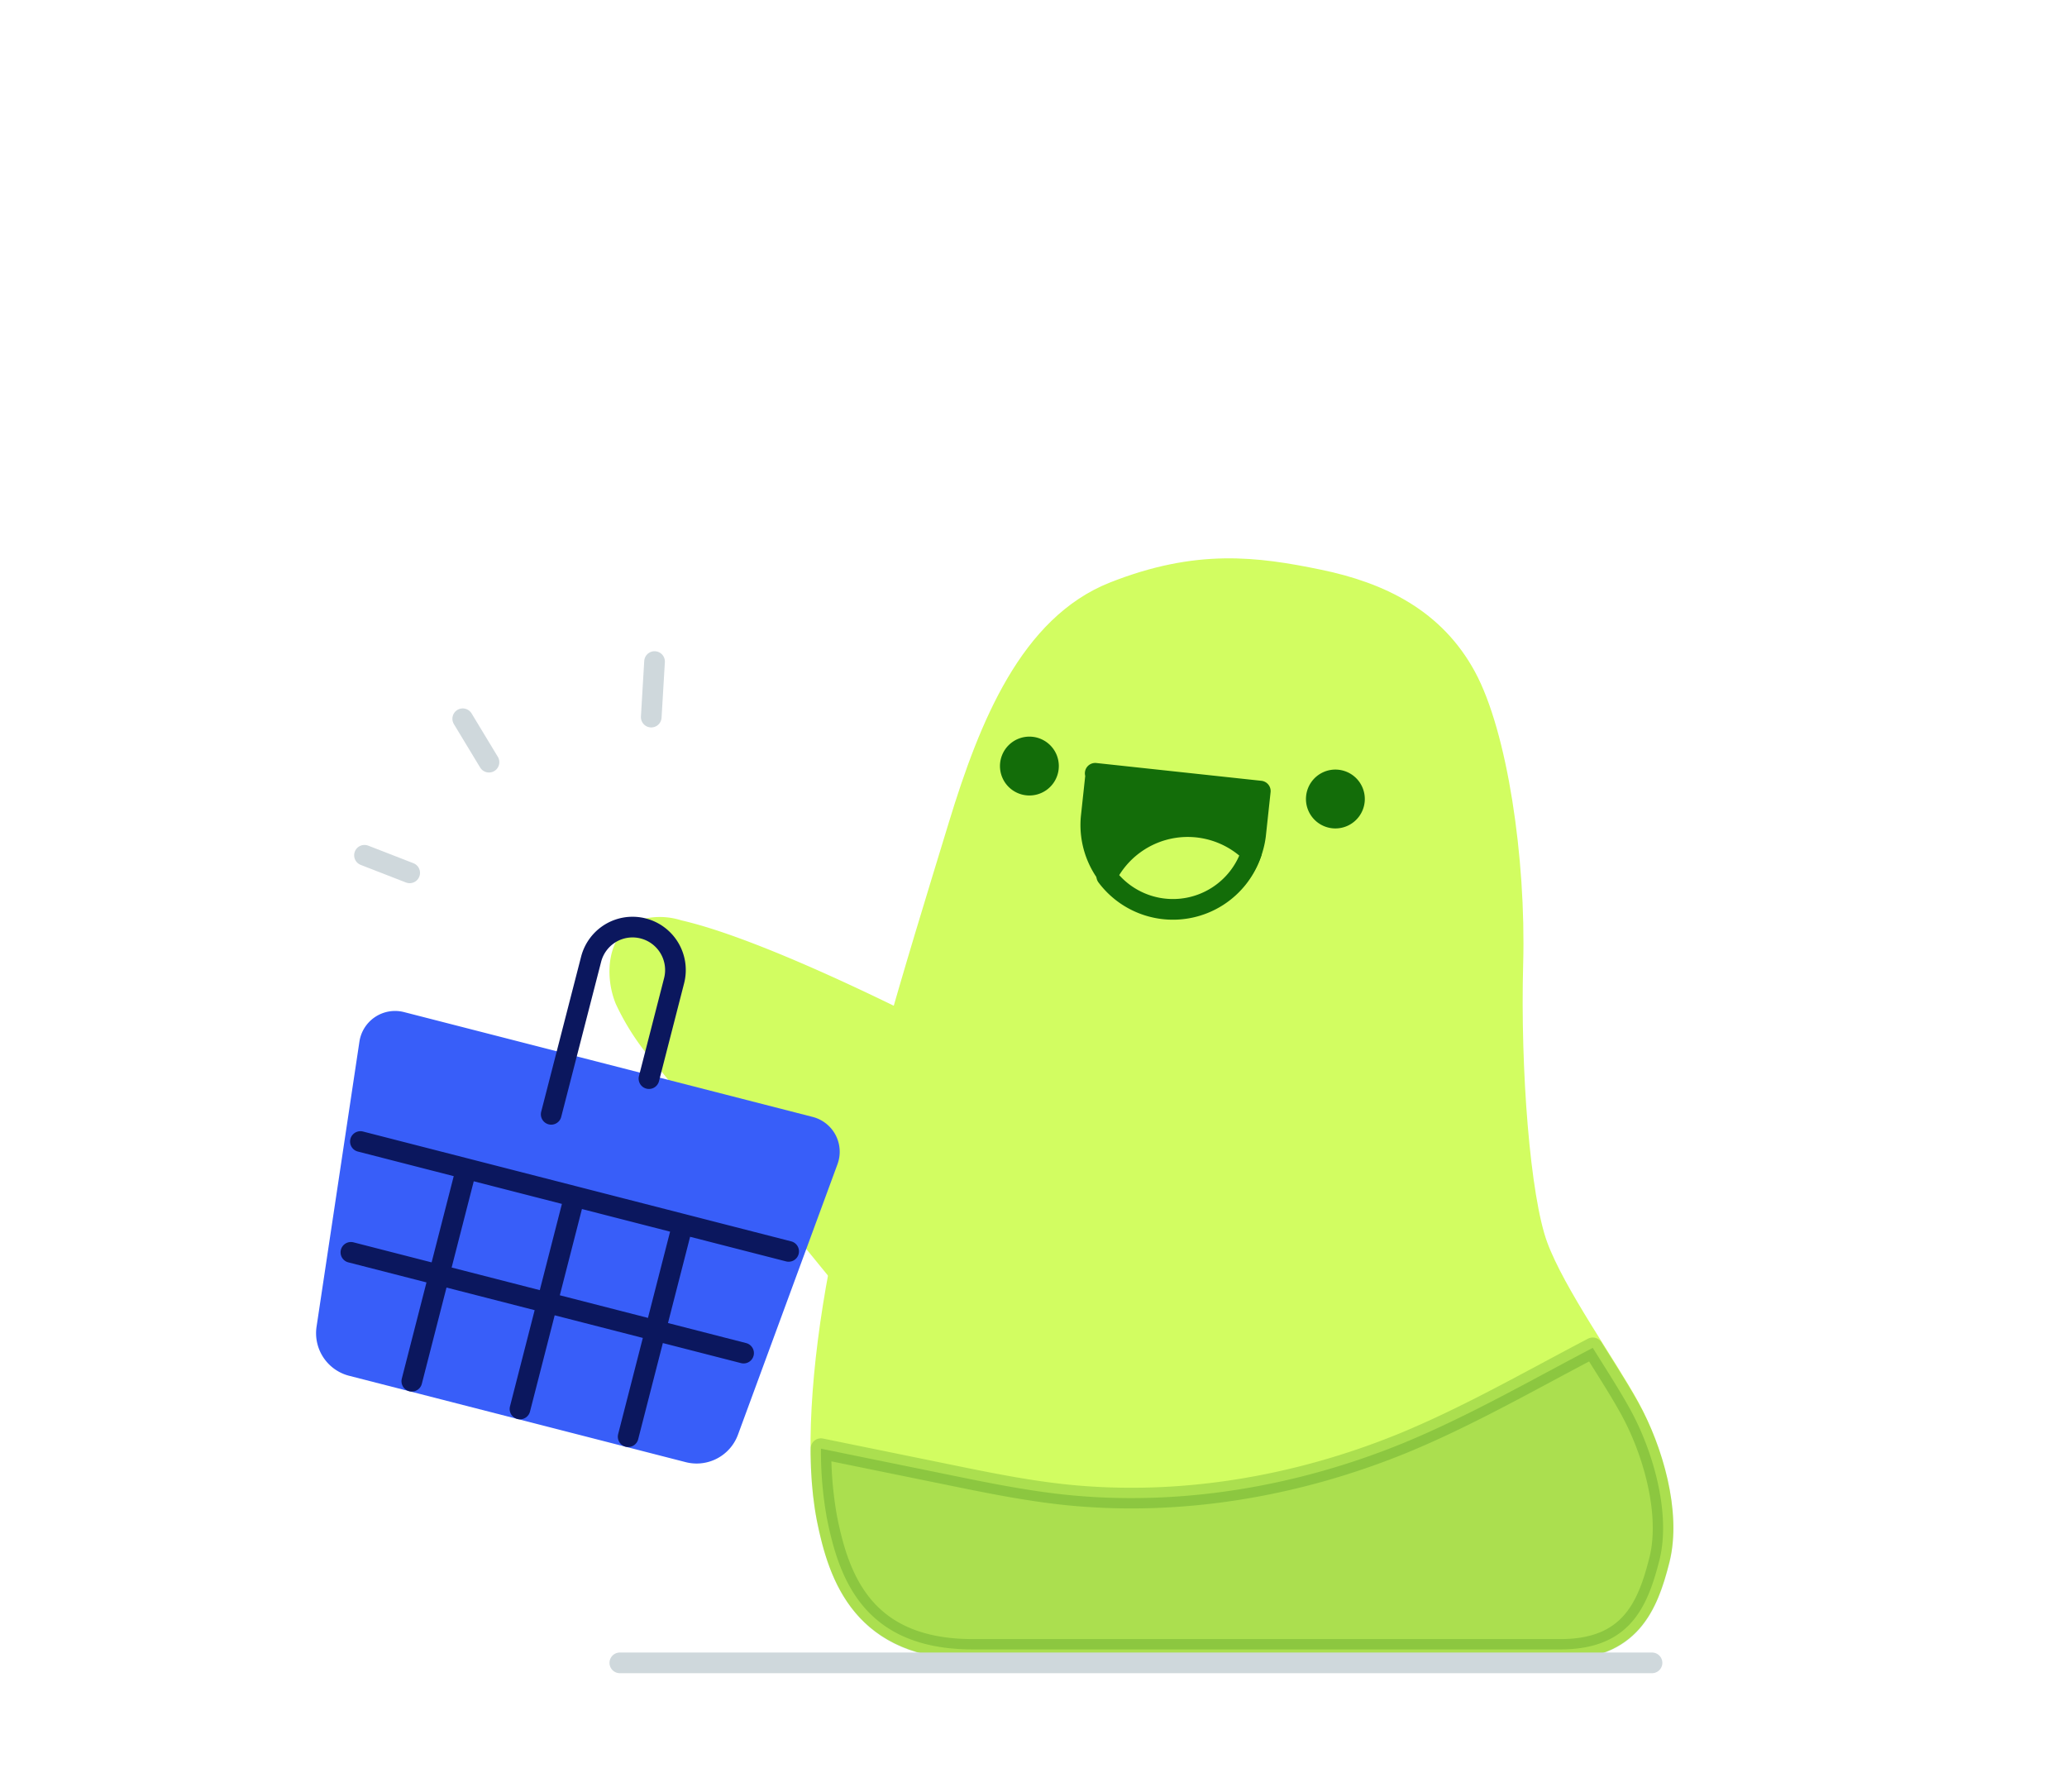 <svg width="300" height="260" fill="none" xmlns="http://www.w3.org/2000/svg"><path fill="#fff" d="M0 0h300v260H0z"/><path d="M136.72 151.14S111.67 138 98.49 135a8.81 8.81 0 0 0-5.13-.1c-3.67 1.39-4.09 6.57-2.6 10.2a34.49 34.49 0 0 0 5.63 8.48l38.34 47c.53-7.8-.48-15.59-1.55-23.34-.93-6.76 3.54-26.1 3.54-26.1Z" fill="#D2FD61" stroke="#D2FD61" stroke-width="3" stroke-linecap="round" stroke-linejoin="round"/><path d="m99.89 210.72-48.84-12.53a4.88 4.88 0 0 1-3.62-5.46l6.22-41.36a3.732 3.732 0 0 1 4.62-3.05l59.3 15.21a3.71 3.71 0 0 1 1.388.686 3.705 3.705 0 0 1 1.407 2.682 3.718 3.718 0 0 1-.225 1.532l-14.44 39.24a4.89 4.89 0 0 1-5.81 3.05v0Z" fill="#385EF9" stroke="#385EF9" stroke-width="3" stroke-linecap="round" stroke-linejoin="round"/><path d="m52.31 165.65 62.151 15.94M94.19 156.52l3.65-14.22a6.23 6.23 0 0 0-4.48-7.57v0a6.2 6.2 0 0 0-6.522 2.29 6.206 6.206 0 0 0-1.048 2.19L80 161.7M67.68 169.59l-7.91 30.84M83.38 173.62l-7.91 30.84M99.08 177.65l-7.91 30.83M50.93 181.73l56.99 14.62" stroke="#0B175E" stroke-width="3" stroke-linecap="round" stroke-linejoin="round"/><path d="m59.46 126.66-6.56-2.55M70.97 110.6l-3.81-6.3M94.52 104.06 95 96" stroke="#CFD8DC" stroke-width="3" stroke-linecap="round" stroke-linejoin="round"/><path d="M226.48 239.3h-85.29c-15.94 0-19.45-10.39-21.17-19-1.72-8.61-.82-22 1.79-35.82 4.15-22 10.83-43.38 17.36-64.77 4.45-14.58 10.36-29 22.49-33.79 12.13-4.79 20.64-3.66 29.73-1.79s16.85 5.74 21.36 14.06c4.51 8.32 7.24 26.36 6.82 41.66-.42 15.3 1 33.95 3.58 40.94 2.58 6.99 10 17.31 13.35 23.44 3.35 6.13 6.05 15.28 4.34 22.08-1.71 6.8-4.3 12.99-14.36 12.99Z" fill="#D2FD61" stroke="#D2FD61" stroke-width="3" stroke-linecap="round" stroke-linejoin="round"/><path opacity=".2" d="M154.08 216.84c-5.45-.61-10.83-1.7-16.2-2.8l-18.73-3.82a54.7 54.7 0 0 0 .87 10.13c1.72 8.56 5.23 19 21.17 19h85.29c10.06 0 12.64-6.15 14.36-12.94 1.72-6.79-.94-16-4.34-22.08-1.33-2.42-3.29-5.48-5.33-8.74-9.12 4.77-18.07 9.94-27.58 13.85-15.59 6.36-32.75 9.25-49.51 7.4Z" fill="#136D09" stroke="#136D09" stroke-width="3" stroke-linecap="round" stroke-linejoin="round"/><path fill-rule="evenodd" clip-rule="evenodd" d="M153.65 111.62a4.261 4.261 0 0 0-2.2-4.204 4.27 4.27 0 1 0 2.2 4.204M198.061 116.4a4.27 4.27 0 1 0-8.492-.91 4.27 4.27 0 0 0 8.492.91Z" fill="#136D09"/><path d="m158.957 112.213 23.961 2.582-.692 6.423a12.002 12.002 0 0 1-23.862-2.571l.692-6.423-.099-.011Z" fill="#136D09" stroke="#136D09" stroke-width="3" stroke-linecap="round" stroke-linejoin="round"/><path d="M181.631 123.73a13.191 13.191 0 0 0-5.253-3.159 13.19 13.19 0 0 0-11.768 1.916 13.202 13.202 0 0 0-3.979 4.663 11.998 11.998 0 0 0 16.102 2.9 12 12 0 0 0 4.898-6.32Z" fill="#D2FD61" stroke="#136D09" stroke-width="3" stroke-linecap="round" stroke-linejoin="round"/><path d="M89.96 241.3h149.81" stroke="#CFD8DC" stroke-width="3" stroke-linecap="round" stroke-linejoin="round"/></svg>